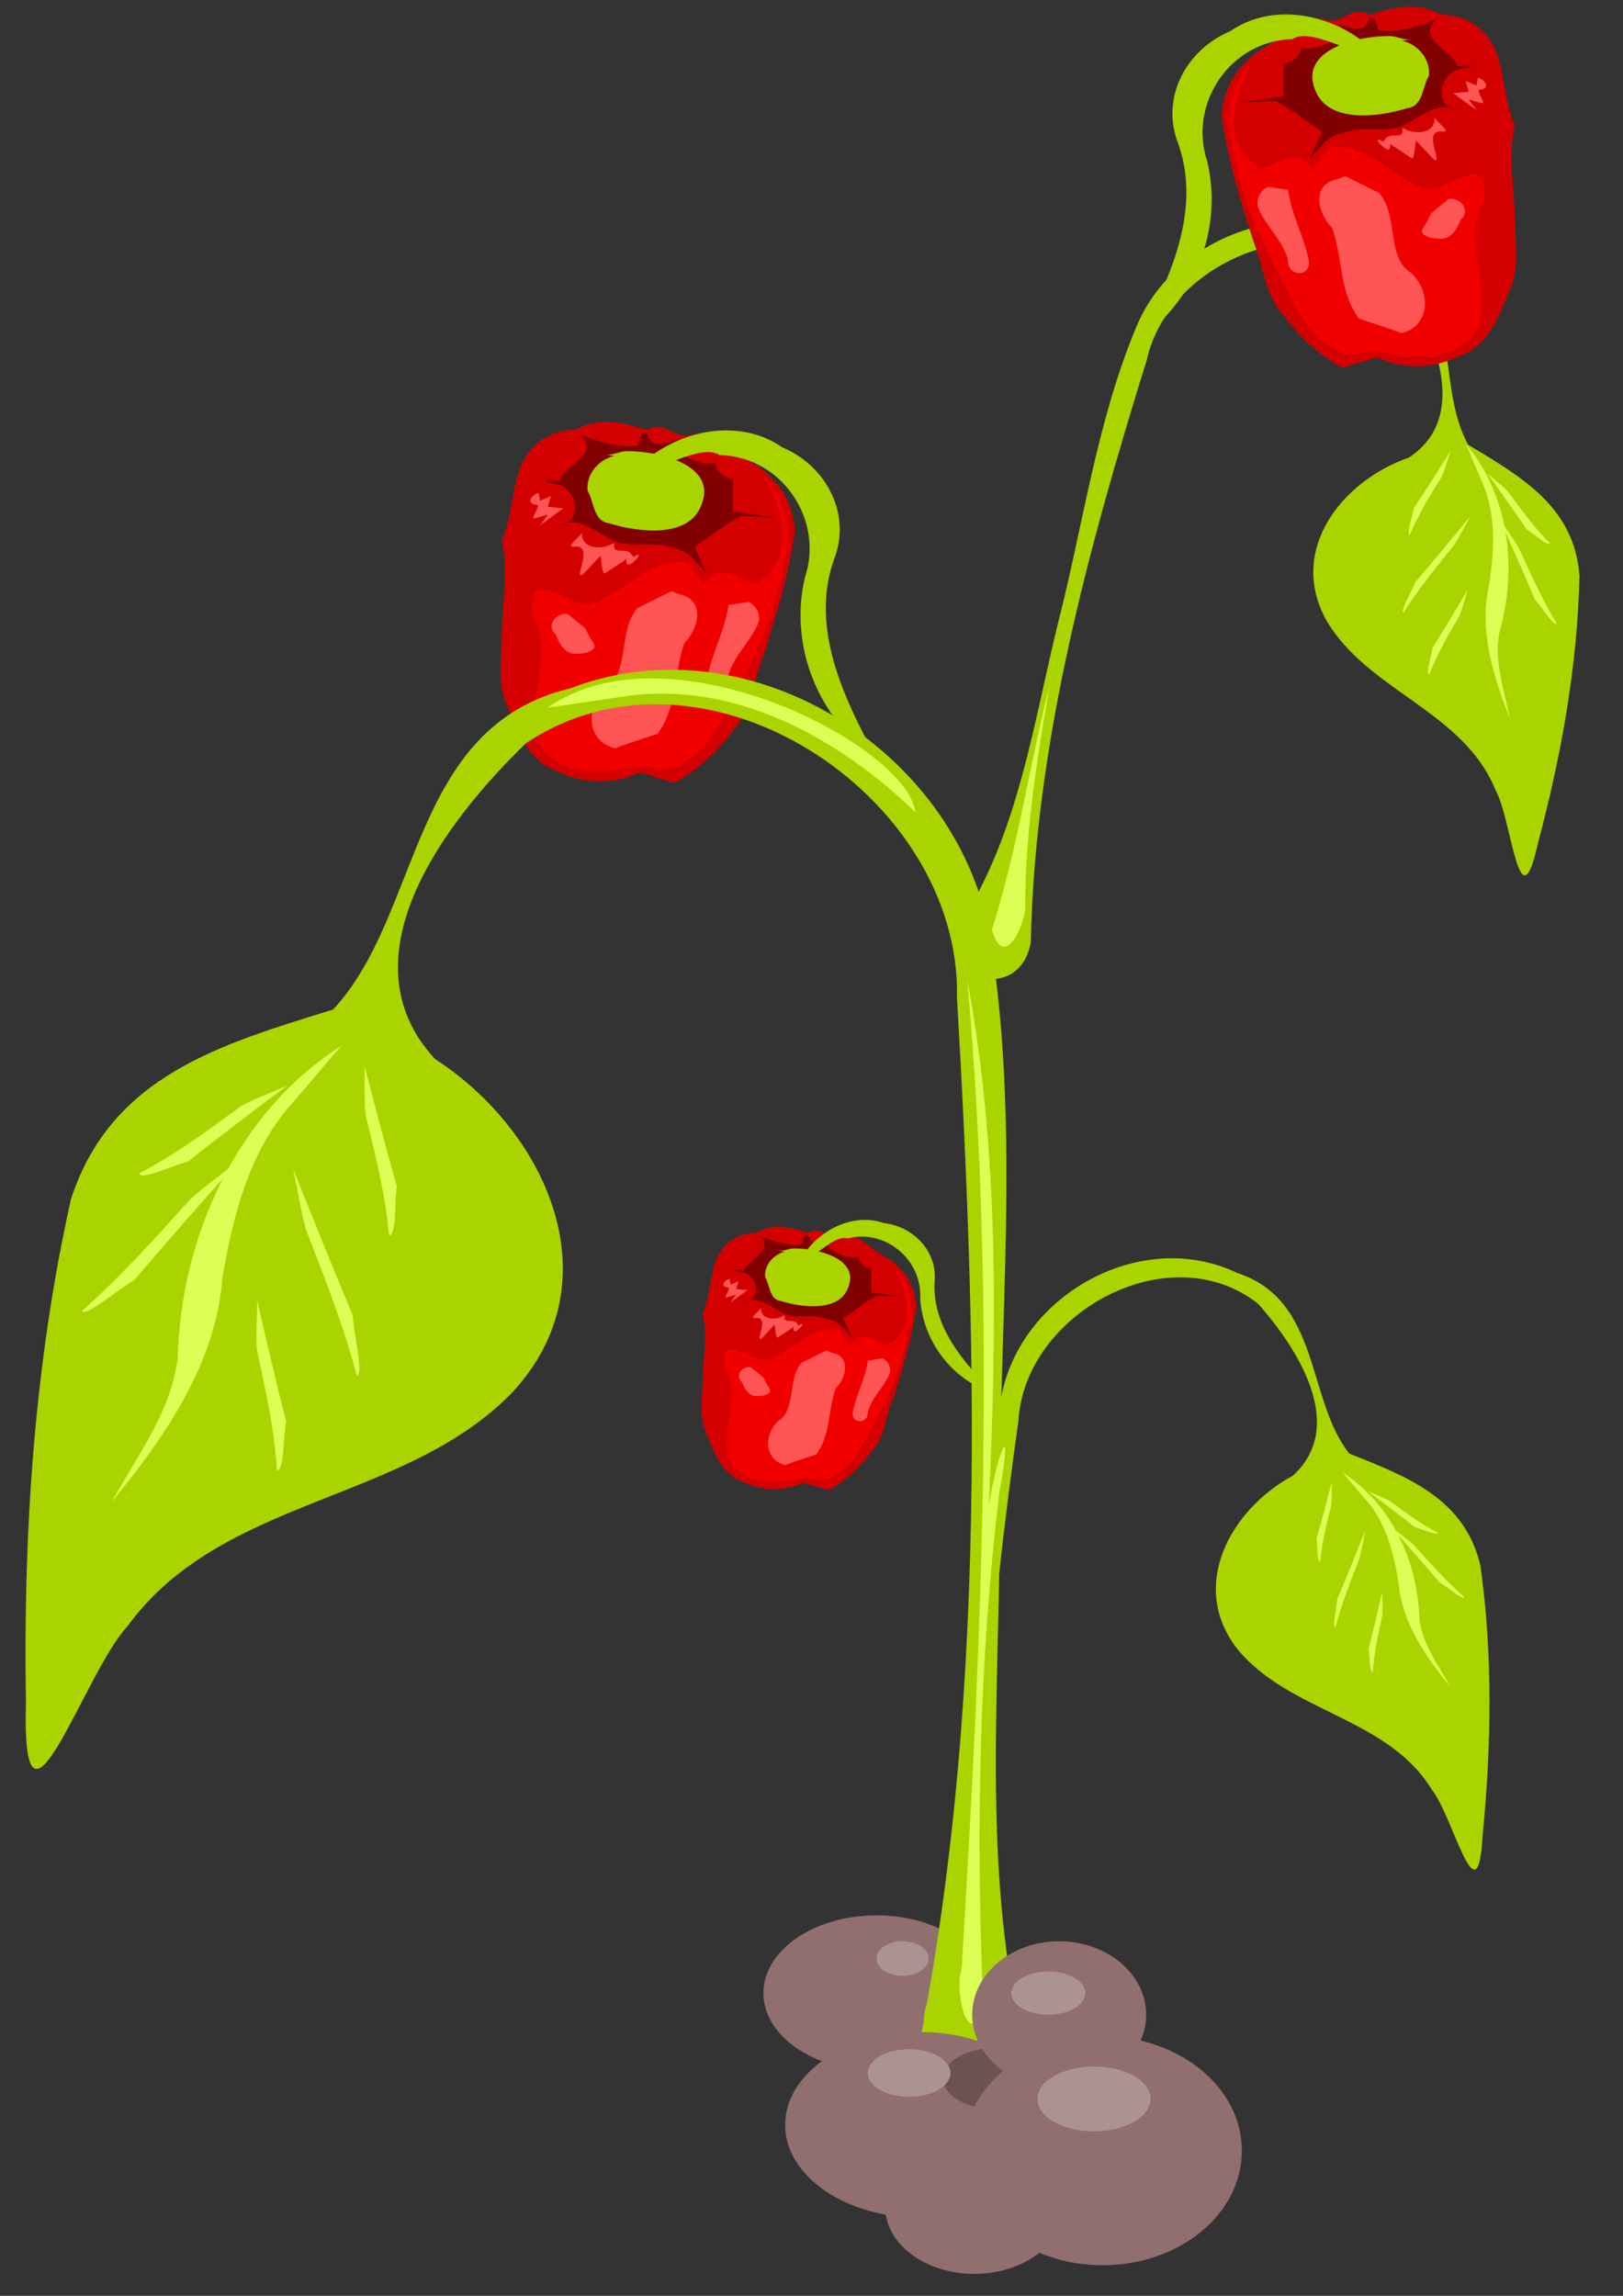 <?xml version="1.0" encoding="UTF-8" standalone="no"?>
<svg
   xmlns:dc="http://purl.org/dc/elements/1.1/"
   xmlns:cc="http://creativecommons.org/ns#"
   xmlns:rdf="http://www.w3.org/1999/02/22-rdf-syntax-ns#"
   xmlns:svg="http://www.w3.org/2000/svg"
   xmlns="http://www.w3.org/2000/svg"
   id="svg21765"
   version="1.1"
   viewBox="0 0 210 297"
   height="297mm"
   width="210mm">
  <rect x="0" y="0" width="210" height="297" fill="#333333" stroke="none"/>
  <defs
     id="defs21759" />
  <g
     id="layer1">
    <g
       transform="matrix(0.989,0,0,0.982,3.459,2.191)"
       id="layer1-2">
      <g
         id="g11228"
         transform="matrix(1.644,0,0,1.644,1165.021,-1161.902)">
        <ellipse
           id="path11214"
           style="fill:#916f6f;fill-opacity:1;stroke:none"
           cx="-641.026"
           cy="865.108"
           rx="8.999"
           ry="6.23" />
        <g
           transform="matrix(0.172,0,0,0.172,-975.383,433.709)"
           id="g65749-5">
          <g
             id="g65635-22-0"
             transform="matrix(0.729,0,0,0.729,708.32,953.177)">
            <path
               id="path65034-2-7-1-7"
               d="m 1651.632,1647.303 c -10.249,-3.653 -22.915,-6.364 -32.642,-0.182 -12.539,0.193 -22.376,6.974 -26.513,19.268 -3.224,10.582 -3.561,22.093 -7.843,32.569 3.15,13.98 0.254,27.981 -0.023,42.096 -0.057,11.921 -2.63,24.204 2.797,35.417 4.56,11.629 9.963,25.369 22.768,29.724 12.082,6.027 26.101,6.293 38.297,0.557 5.34,1.625 10.679,3.25 16.018,4.875 10.995,-6.221 20.073,-14.653 27.395,-24.898 8.349,-8.927 8.755,-22.055 13.293,-33 6.262,-19.322 12.123,-38.818 14.955,-58.981 -0.307,-14.715 -9.084,-26.795 -21.877,-33.55 -9.025,-5.61 -16.183,-15.247 -28.02,-11.186 -7.303,0.107 -11.049,-7.448 -18.605,-2.708 z"
               style="fill:#d40000;fill-opacity:1;stroke:none" />
            <path
               id="path65036-6-4-4-5"
               d="M 1690.927,1655.876 Z"
               style="fill:none;stroke:none" />
            <path
               id="path65044-0-0-0-6"
               d="m 1647.346,1654.447 c -8.931,1.767 -22.803,-3.562 -26.785,-5.285 10.78,9.276 -8.3,15.106 -9.403,22.047 -7.319,-1.19 -9.613,-0.035 -1.057,1.294 9.537,1.895 12.156,17.778 0.944,19.314 8.817,-4.635 16.153,2.233 23.56,6.04 8.697,5.331 20.08,0.373 29.514,4.511 7.28,0.864 10.92,7.197 15.377,12.093 -1.905,-4.287 -3.81,-8.573 -5.716,-12.86 7.208,-4.583 14.046,-10.453 21.479,-14.256 5.224,0.227 10.448,0.454 15.673,0.681 -6.43,-0.953 -12.86,-1.905 -19.29,-2.858 0,-5.001 0,-10.002 0,-15.003 -7.264,-1.55 -8.996,-7.099 -7.494,-8.237 -6.169,3.874 -22.267,-5.257 -20.212,-8.261 11.559,-7.993 -9.917,6.59 -11.877,-4.194 -3.277,-3.242 -3.234,3.353 -4.713,4.974 z"
               style="fill:#800000;fill-opacity:1;stroke:none" />
            <path
               id="path65046-4-2-9-1"
               d="m 1669.494,1708.746 c -17.921,-1.338 -29.283,15.546 -44.822,19.856 -11.422,-0.506 -28.132,-18.54 -25.905,4.932 11.918,20.114 -6.639,42.873 4.906,62.523 12.237,14.551 31.064,10.015 47.242,7.666 16.675,6.633 29.901,-9.951 36.462,-23.161 11.523,-21.814 23.161,-44.052 27.024,-68.692 5.092,-14.758 2.727,-31.614 -8.733,-42.744 9.687,14.319 14.977,40.279 -3.716,49.524 -9.409,-2.078 -15.293,-10.124 -23.821,-0.042 -3.034,-2.871 -5.182,-7.125 -8.638,-9.862 z"
               style="opacity:0.665;fill:#ff0000;fill-opacity:1;stroke:none" />
            <path
               id="path65060-5-69-2-9"
               d="m 1663.064,1722.32 c -5.239,2.62 -10.479,5.239 -15.718,7.859 -9.201,10.688 -3.188,30.129 -14.755,37.231 -9.329,8.596 -9.104,24.944 4.529,28.101 6.338,-2.574 13.014,-4.493 19.514,-6.747 9.396,-12.492 7.543,-29.064 12.508,-42.401 6.822,-6.636 9.603,-20.441 -2.467,-22.599 -1.204,-0.481 -2.407,-0.963 -3.611,-1.444 z"
               style="fill:#ff5555;stroke:none" />
            <path
               id="path65069-8-32-4-5"
               d="m 1698.786,1727.322 c -3.096,0.476 -6.192,0.953 -9.288,1.429 -1.505,11.301 -7.281,21.538 -9.534,32.56 -1.542,8.575 10.182,8.012 9.516,0.101 2.546,-9.247 10.354,-15.704 13.876,-24.428 1.096,-3.825 -1.028,-7.99 -4.571,-9.662 z"
               style="fill:#ff5555;fill-opacity:1;stroke:none" />
            <path
               id="path65080-3-0-5-0"
               d="m 1623.054,1739.467 c -2.62,-2.143 -5.239,-4.287 -7.859,-6.43 -5.441,-1.085 -10.448,5.381 -5.639,9.499 1.729,4.528 4.571,9.601 10.191,8.924 2.649,0.148 9.282,-1.216 7.445,-4.638 -1.633,-2.251 -2.717,-4.944 -4.138,-7.355 z"
               style="fill:#ff5555;fill-opacity:1;stroke:none" />
            <path
               id="path65090-9-6-0-6"
               d="m 1601.621,1676.595 c -3.718,0.768 -5.987,5.45 -0.547,5.469 1.209,1.849 -4.566,7.689 -0.296,6.072 1.71,-0.513 3.419,-1.026 5.129,-1.539 -1.191,1.667 -2.381,3.334 -3.572,5.001 3.572,-2.62 7.144,-5.239 10.717,-7.859 -2.381,-0.238 -4.763,-0.476 -7.144,-0.714 0.476,-1.667 0.953,-3.334 1.429,-5.001 -1.667,0.715 -3.334,1.429 -5.001,2.143 -0.238,-1.191 -0.476,-2.381 -0.714,-3.572 z"
               style="fill:#ff5555;fill-opacity:1;stroke:none" />
            <path
               id="path65102-8-5-7-3"
               d="m 1621.626,1695.171 c -1.293,2.103 -3.563,3.388 -4.922,5.443 -0.624,1.646 1.941,0.752 2.803,0.932 1.501,0.014 2.776,1.26 2.851,2.761 0.353,3.382 -1.231,6.549 -1.657,9.842 -0.071,1.4 1.526,0.5 1.963,-0.188 2.512,-2.691 5.024,-5.382 7.535,-8.074 0.728,2.519 0.438,5.253 1.421,7.706 0.238,0.97 0.866,0.281 1.353,-0.03 3.124,-2.082 6.247,-4.165 9.371,-6.247 -0.337,1.072 -0.184,3.249 1.46,2.526 1.705,-0.811 3.107,-2.233 4.092,-3.828 0.502,-1.54 -1.693,-0.057 -2.261,0.335 -0.741,-0.48 -1.484,-2.344 -2.882,-2.552 -1.712,-0.686 -3.654,0.022 -5.335,-0.725 -1.326,-0.508 -0.665,-2.911 -1.058,-3.202 -2.716,1.823 -6.204,2.395 -9.401,1.807 -2.373,-0.407 -4.633,-2.091 -5.135,-4.532 -0.155,-0.646 -0.212,-1.312 -0.2,-1.975 z"
               style="fill:#ff5555;fill-opacity:1;stroke:none" />
            <path
               id="path65117-4-6-1-4"
               d="m 1646.631,1660.878 c -10.703,-6.087 -23.433,3.694 -22.328,14.623 3.143,5.258 2.535,14.258 10.035,15.199 13.232,4.17 36.858,7.229 42.608,-8.548 7.777,-19.048 -20.896,-25.372 -34.84,-25.034 -3.101,0.101 -5.91,1.829 -9.05,1.616"
               style="fill:#aad400;fill-opacity:1;stroke:none" />
          </g>
          <path
             style="fill:#aad400;fill-opacity:1;stroke:none"
             d="m 1998.361,2228.819 c -14.016,-14.338 -29.31,-31.695 -27.468,-53.23 0.661,-13.78 -10.325,-24.672 -23.604,-26.227 -14.103,-4.845 -29.309,3.047 -37.194,14.801 0.926,6.834 13.274,-9.966 20.387,-7.604 17.426,-4.596 34.407,9.727 33.673,27.529 0.989,20.201 14.858,38.611 34.206,44.73 z"
             id="path64641-0-3-0-0" />
          <g
             id="g65635-27"
             transform="translate(185.967,132.678)">
            <path
               id="path65034-2-7-0"
               d="m 1651.632,1647.303 c -10.249,-3.653 -22.915,-6.364 -32.642,-0.182 -12.539,0.193 -22.376,6.974 -26.513,19.268 -3.224,10.582 -3.561,22.093 -7.843,32.569 3.15,13.98 0.254,27.981 -0.023,42.096 -0.057,11.921 -2.63,24.204 2.797,35.417 4.56,11.629 9.963,25.369 22.768,29.724 12.082,6.027 26.101,6.293 38.297,0.557 5.34,1.625 10.679,3.25 16.018,4.875 10.995,-6.221 20.073,-14.653 27.395,-24.898 8.349,-8.927 8.755,-22.055 13.293,-33 6.262,-19.322 12.123,-38.818 14.955,-58.981 -0.307,-14.715 -9.084,-26.795 -21.877,-33.55 -9.025,-5.61 -16.183,-15.247 -28.02,-11.186 -7.303,0.107 -11.049,-7.448 -18.605,-2.708 z"
               style="fill:#d40000;fill-opacity:1;stroke:none" />
            <path
               id="path65036-6-4-3"
               d="M 1690.927,1655.876 Z"
               style="fill:none;stroke:none" />
            <path
               id="path65044-0-0-7"
               d="m 1647.346,1654.447 c -8.931,1.767 -22.803,-3.562 -26.785,-5.285 10.78,9.276 -8.3,15.106 -9.403,22.047 -7.319,-1.19 -9.613,-0.035 -1.057,1.294 9.537,1.895 12.156,17.778 0.944,19.314 8.817,-4.635 16.153,2.233 23.56,6.04 8.697,5.331 20.08,0.373 29.514,4.511 7.28,0.864 10.92,7.197 15.377,12.093 -1.905,-4.287 -3.81,-8.573 -5.716,-12.86 7.208,-4.583 14.046,-10.453 21.479,-14.256 5.224,0.227 10.448,0.454 15.673,0.681 -6.43,-0.953 -12.86,-1.905 -19.29,-2.858 0,-5.001 0,-10.002 0,-15.003 -7.264,-1.55 -8.996,-7.099 -7.494,-8.237 -6.169,3.874 -22.267,-5.257 -20.212,-8.261 11.559,-7.993 -9.917,6.59 -11.877,-4.194 -3.277,-3.242 -3.234,3.353 -4.713,4.974 z"
               style="fill:#800000;fill-opacity:1;stroke:none" />
            <path
               id="path65046-4-2-57"
               d="m 1669.494,1708.746 c -17.921,-1.338 -29.283,15.546 -44.822,19.856 -11.422,-0.506 -28.132,-18.54 -25.905,4.932 11.918,20.114 -6.639,42.873 4.906,62.523 12.237,14.551 31.064,10.015 47.242,7.666 16.675,6.633 29.901,-9.951 36.462,-23.161 11.523,-21.814 23.161,-44.052 27.024,-68.692 5.092,-14.758 2.727,-31.614 -8.733,-42.744 9.687,14.319 14.977,40.279 -3.716,49.524 -9.409,-2.078 -15.293,-10.124 -23.821,-0.042 -3.034,-2.871 -5.182,-7.125 -8.638,-9.862 z"
               style="opacity:0.665;fill:#ff0000;fill-opacity:1;stroke:none" />
            <path
               id="path65060-5-69-0"
               d="m 1663.064,1722.32 c -5.239,2.62 -10.479,5.239 -15.718,7.859 -9.201,10.688 -3.188,30.129 -14.755,37.231 -9.329,8.596 -9.104,24.944 4.529,28.101 6.338,-2.574 13.014,-4.493 19.514,-6.747 9.396,-12.492 7.543,-29.064 12.508,-42.401 6.822,-6.636 9.603,-20.441 -2.467,-22.599 -1.204,-0.481 -2.407,-0.963 -3.611,-1.444 z"
               style="fill:#ff5555;stroke:none" />
            <path
               id="path65069-8-32-6"
               d="m 1698.786,1727.322 c -3.096,0.476 -6.192,0.953 -9.288,1.429 -1.505,11.301 -7.281,21.538 -9.534,32.56 -1.542,8.575 10.182,8.012 9.516,0.101 2.546,-9.247 10.354,-15.704 13.876,-24.428 1.096,-3.825 -1.028,-7.99 -4.571,-9.662 z"
               style="fill:#ff5555;fill-opacity:1;stroke:none" />
            <path
               id="path65080-3-0-51"
               d="m 1623.054,1739.467 c -2.62,-2.143 -5.239,-4.287 -7.859,-6.43 -5.441,-1.085 -10.448,5.381 -5.639,9.499 1.729,4.528 4.571,9.601 10.191,8.924 2.649,0.148 9.282,-1.216 7.445,-4.638 -1.633,-2.251 -2.717,-4.944 -4.138,-7.355 z"
               style="fill:#ff5555;fill-opacity:1;stroke:none" />
            <path
               id="path65090-9-6-5"
               d="m 1601.621,1676.595 c -3.718,0.768 -5.987,5.45 -0.547,5.469 1.209,1.849 -4.566,7.689 -0.296,6.072 1.71,-0.513 3.419,-1.026 5.129,-1.539 -1.191,1.667 -2.381,3.334 -3.572,5.001 3.572,-2.62 7.144,-5.239 10.717,-7.859 -2.381,-0.238 -4.763,-0.476 -7.144,-0.714 0.476,-1.667 0.953,-3.334 1.429,-5.001 -1.667,0.715 -3.334,1.429 -5.001,2.143 -0.238,-1.191 -0.476,-2.381 -0.714,-3.572 z"
               style="fill:#ff5555;fill-opacity:1;stroke:none" />
            <path
               id="path65102-8-5-77"
               d="m 1621.626,1695.171 c -1.293,2.103 -3.563,3.388 -4.922,5.443 -0.624,1.646 1.941,0.752 2.803,0.932 1.501,0.014 2.776,1.26 2.851,2.761 0.353,3.382 -1.231,6.549 -1.657,9.842 -0.071,1.4 1.526,0.5 1.963,-0.188 2.512,-2.691 5.024,-5.382 7.535,-8.074 0.728,2.519 0.438,5.253 1.421,7.706 0.238,0.97 0.866,0.281 1.353,-0.03 3.124,-2.082 6.247,-4.165 9.371,-6.247 -0.337,1.072 -0.184,3.249 1.46,2.526 1.705,-0.811 3.107,-2.233 4.092,-3.828 0.502,-1.54 -1.693,-0.057 -2.261,0.335 -0.741,-0.48 -1.484,-2.344 -2.882,-2.552 -1.712,-0.686 -3.654,0.022 -5.335,-0.725 -1.326,-0.508 -0.665,-2.911 -1.058,-3.202 -2.716,1.823 -6.204,2.395 -9.401,1.807 -2.373,-0.407 -4.633,-2.091 -5.135,-4.532 -0.155,-0.646 -0.212,-1.312 -0.2,-1.975 z"
               style="fill:#ff5555;fill-opacity:1;stroke:none" />
            <path
               id="path65117-4-6-27"
               d="m 1646.631,1660.878 c -10.703,-6.087 -23.433,3.694 -22.328,14.623 3.143,5.258 2.535,14.258 10.035,15.199 13.232,4.17 36.858,7.229 42.608,-8.548 7.777,-19.048 -20.896,-25.372 -34.84,-25.034 -3.101,0.101 -5.91,1.829 -9.05,1.616"
               style="fill:#aad400;fill-opacity:1;stroke:none" />
          </g>
          <g
             id="g64478-0-5-2-0"
             transform="translate(3187.426,517.092)">
            <g
               transform="translate(114.676,1009.705)"
               id="g64415-9-3-4-5">
              <path
                 style="fill:#aad400;stroke:none"
                 d="m -1344.873,1036.54 c 38.124,-170.098 33.917,-346.036 23.947,-518.876 2.098,-94.498 -117.652,-173.854 -199.571,-118.519 -36.297,35.493 -85.652,99.422 -41.919,147.017 51.68,33.683 83.292,103.79 35.707,155.351 -49.589,51.572 -134.328,48.43 -177.983,108.884 -20.226,21.669 -49.055,113.44 -47.008,35.962 -1.307,-78.708 3.711,-157.912 20.833,-234.901 18.544,-57.597 69.616,-72.257 121.237,-88.33 41.186,-44.306 35.292,-131.659 109.687,-149.625 84.555,-32.683 182.366,31.298 194.846,119.125 13.455,88.144 3.35,177.984 4.005,266.854 -0.143,89.921 -10.152,182.431 17.737,269.409 17.15,57.631 -64.818,65.33 -61.517,7.649 z"
                 id="path64188-4-7-1-4" />
              <path
                 style="fill:#aad400;stroke:none"
                 d="m -1286.794,491.95 c 1.937,-92.873 26.522,-183.377 53.694,-271.543 10.95,-49.165 83.022,-74.977 118.363,-35.91 14.261,22.989 31.658,62.355 2.966,81.413 -31.032,10.847 -56.319,43.098 -38.263,75.839 19.091,33.002 63.34,42.169 78.23,79.011 7.706,13.789 10.935,64.948 19.744,24.596 10.701,-40.561 18.192,-82.185 19.138,-124.203 -2.26,-32.166 -26.82,-46.256 -51.484,-61.148 -15.669,-28.172 -1.493,-72.622 -37.701,-91.394 -39.59,-27.681 -98.352,-7.031 -115.996,36.825 -18.189,43.897 -24.402,91.671 -36.06,137.574 -11.379,46.548 -17.982,95.692 -43.491,137.147 -16.215,27.637 25.219,42.061 30.858,11.793 z"
                 id="path64188-0-0-7-1-1" />
              <path
                 style="fill:#aad400;stroke:none"
                 d="m -1301.949,991.408 c -12.986,-91.981 -3.237,-185.256 9.44,-276.64 2.921,-50.285 69.919,-87.323 111.07,-54.432 17.764,20.403 41.251,56.469 15.988,79.883 -28.89,15.685 -48.676,51.574 -25.602,80.994 24.138,29.512 69.284,31.462 89.891,65.438 9.818,12.374 21.212,62.352 23.434,21.11 4.056,-41.752 4.773,-84.038 -1.034,-125.665 -7.39,-31.386 -33.893,-41.355 -60.626,-52.097 -19.985,-25.293 -13.123,-71.442 -51.873,-84.163 -43.518,-20.972 -98.206,8.837 -108.586,54.955 -10.912,46.246 -9.381,94.398 -13.524,141.577 -3.765,47.77 -2.399,97.338 -20.927,142.348 -11.571,29.88 31.64,37.47 32.35,6.69 z"
                 id="path64188-5-9-8-8-2" />
              <g
                 id="g64322-41-3-4-2"
                 transform="rotate(14.833,-1639.657,356.248)">
                <path
                   style="fill:#ddff55;stroke:none"
                   d="m -1605.937,540.124 c -48.389,31.104 -74.072,89.049 -75.532,145.353 -3.08,24.958 -18.729,45.508 -30.482,66.949 24.619,-30.284 48.262,-64.479 51.195,-104.635 5.006,-29.181 12.525,-59.505 33.063,-81.957"
                   id="path64221-6-8-4-9"
                   transform="rotate(-14.833,-1639.657,356.247)" />
                <g
                   id="g64269-9-3-6-5"
                   transform="rotate(-14.833,-1639.657,356.247)">
                  <path
                     id="path64234-09-3-3-3"
                     d="m -1595.045,549.493 c 4.867,18.721 9.699,37.453 14.999,56.057 -1.286,6.476 -0.059,22.8 -3.655,22.81 -1.629,-18.973 -6.311,-37.503 -10.811,-55.892 -0.766,-7.636 -0.264,-15.32 -0.532,-22.975 z"
                     style="fill:#ddff55;fill-opacity:1;stroke:none" />
                  <path
                     id="path64234-0-8-3-5-5"
                     d="m -1628.093,597.34 c 9.085,22.786 18.14,45.587 27.616,68.215 0.276,7.981 5.285,27.952 1.815,28.084 -6.018,-23.203 -14.88,-45.761 -23.534,-68.153 -2.529,-9.335 -3.844,-18.77 -5.897,-28.146 z"
                     style="fill:#ddff55;fill-opacity:1;stroke:none" />
                  <path
                     id="path64234-7-8-1-9-8"
                     d="m -1644.74,658.609 c 4.347,18.848 8.659,37.707 13.442,56.451 -1.465,6.438 -0.69,22.79 -4.285,22.7 -1.103,-19.011 -5.271,-37.663 -9.261,-56.17 -0.555,-7.655 0.16,-15.321 0.104,-22.981 z"
                     style="fill:#ddff55;fill-opacity:1;stroke:none" />
                </g>
                <path
                   style="fill:#ddff55;fill-opacity:1;stroke:none"
                   d="m -1579.492,549.676 c -11.888,15.259 -23.805,30.498 -35.337,46.029 -5.92,2.922 -18.123,13.835 -20.32,10.988 14.059,-12.844 25.907,-27.84 37.756,-42.607 5.591,-5.257 11.992,-9.537 17.901,-14.411 z"
                   id="path64234-6-0-9-3-9" />
                <path
                   style="fill:#ddff55;fill-opacity:1;stroke:none"
                   d="m -1592.137,589.102 c -10.906,21.973 -21.844,43.933 -32.372,66.091 -5.76,5.531 -17.289,22.59 -19.703,20.094 13.264,-19.966 24.148,-41.621 35.049,-63.01 5.264,-8.114 11.413,-15.39 17.025,-23.176 z"
                   id="path64234-0-6-4-3-4-8" />
              </g>
              <g
                 id="g64322-4-7-1-6-2"
                 transform="matrix(-0.454,0.12,0.12,0.454,-1913.681,687.61)">
                <path
                   style="fill:#ddff55;stroke:none"
                   d="m -1605.937,540.124 c -48.389,31.104 -74.072,89.049 -75.532,145.353 -3.08,24.958 -18.729,45.508 -30.482,66.949 24.619,-30.284 48.262,-64.479 51.195,-104.635 5.006,-29.181 12.525,-59.505 33.063,-81.957"
                   id="path64221-8-4-4-1-9"
                   transform="rotate(-14.833,-1639.657,356.247)" />
                <g
                   id="g64269-4-4-7-7-3"
                   transform="rotate(-14.833,-1639.657,356.247)">
                  <path
                     id="path64234-9-3-4-0-9"
                     d="m -1595.045,549.493 c 4.867,18.721 9.699,37.453 14.999,56.057 -1.286,6.476 -0.059,22.8 -3.655,22.81 -1.629,-18.973 -6.311,-37.503 -10.811,-55.892 -0.766,-7.636 -0.264,-15.32 -0.532,-22.975 z"
                     style="fill:#ddff55;fill-opacity:1;stroke:none" />
                  <path
                     id="path64234-0-4-1-9-3-1"
                     d="m -1628.093,597.34 c 9.085,22.786 18.14,45.587 27.616,68.215 0.276,7.981 5.285,27.952 1.815,28.084 -6.018,-23.203 -14.88,-45.761 -23.534,-68.153 -2.529,-9.335 -3.844,-18.77 -5.897,-28.146 z"
                     style="fill:#ddff55;fill-opacity:1;stroke:none" />
                  <path
                     id="path64234-7-5-0-8-2-8"
                     d="m -1644.74,658.609 c 4.347,18.848 8.659,37.707 13.442,56.451 -1.465,6.438 -0.69,22.79 -4.285,22.7 -1.103,-19.011 -5.271,-37.663 -9.261,-56.17 -0.555,-7.655 0.16,-15.321 0.104,-22.981 z"
                     style="fill:#ddff55;fill-opacity:1;stroke:none" />
                </g>
                <path
                   style="fill:#ddff55;fill-opacity:1;stroke:none"
                   d="m -1579.492,549.676 c -11.888,15.259 -23.805,30.498 -35.337,46.029 -5.92,2.922 -18.123,13.835 -20.32,10.988 14.059,-12.844 25.907,-27.84 37.756,-42.607 5.591,-5.257 11.992,-9.537 17.901,-14.411 z"
                   id="path64234-6-4-7-8-7-8" />
                <path
                   style="fill:#ddff55;fill-opacity:1;stroke:none"
                   d="m -1592.137,589.102 c -10.906,21.973 -21.844,43.933 -32.372,66.091 -5.76,5.531 -17.289,22.59 -19.703,20.094 13.264,-19.966 24.148,-41.621 35.049,-63.01 5.264,-8.114 11.413,-15.39 17.025,-23.176 z"
                   id="path64234-0-6-2-9-7-7-6" />
              </g>
              <g
                 id="g64322-8-8-4-4-5"
                 transform="matrix(-0.544,-0.026,-0.026,0.543,-1920.31,-66.022)">
                <path
                   style="fill:#ddff55;stroke:none"
                   d="m -1605.937,540.124 c -48.389,31.104 -74.072,89.049 -75.532,145.353 -3.08,24.958 -18.729,45.508 -30.482,66.949 24.619,-30.284 48.262,-64.479 51.195,-104.635 5.006,-29.181 12.525,-59.505 33.063,-81.957"
                   id="path64221-82-2-8-0-0"
                   transform="rotate(-14.833,-1639.657,356.247)" />
                <g
                   id="g64269-7-6-1-5-3"
                   transform="rotate(-14.833,-1639.657,356.247)">
                  <path
                     id="path64234-4-5-4-5-3"
                     d="m -1595.045,549.493 c 4.867,18.721 9.699,37.453 14.999,56.057 -1.286,6.476 -0.059,22.8 -3.655,22.81 -1.629,-18.973 -6.311,-37.503 -10.811,-55.892 -0.766,-7.636 -0.264,-15.32 -0.532,-22.975 z"
                     style="fill:#ddff55;fill-opacity:1;stroke:none" />
                  <path
                     id="path64234-0-7-1-4-5-2"
                     d="m -1628.093,597.34 c 9.085,22.786 18.14,45.587 27.616,68.215 0.276,7.981 5.285,27.952 1.815,28.084 -6.018,-23.203 -14.88,-45.761 -23.534,-68.153 -2.529,-9.335 -3.844,-18.77 -5.897,-28.146 z"
                     style="fill:#ddff55;fill-opacity:1;stroke:none" />
                  <path
                     id="path64234-7-4-3-6-9-0"
                     d="m -1644.74,658.609 c 4.347,18.848 8.659,37.707 13.442,56.451 -1.465,6.438 -0.69,22.79 -4.285,22.7 -1.103,-19.011 -5.271,-37.663 -9.261,-56.17 -0.555,-7.655 0.16,-15.321 0.104,-22.981 z"
                     style="fill:#ddff55;fill-opacity:1;stroke:none" />
                </g>
                <path
                   style="fill:#ddff55;fill-opacity:1;stroke:none"
                   d="m -1579.492,549.676 c -11.888,15.259 -23.805,30.498 -35.337,46.029 -5.92,2.922 -18.123,13.835 -20.32,10.988 14.059,-12.844 25.907,-27.84 37.756,-42.607 5.591,-5.257 11.992,-9.537 17.901,-14.411 z"
                   id="path64234-6-9-6-6-6-2" />
                <path
                   style="fill:#ddff55;fill-opacity:1;stroke:none"
                   d="m -1592.137,589.102 c -10.906,21.973 -21.844,43.933 -32.372,66.091 -5.76,5.531 -17.289,22.59 -19.703,20.094 13.264,-19.966 24.148,-41.621 35.049,-63.01 5.264,-8.114 11.413,-15.39 17.025,-23.176 z"
                   id="path64234-0-6-7-9-8-1-9" />
              </g>
            </g>
            <path
               id="path64444-5-3-4-4"
               d="m -1204.094,1979.557 c 9.316,-153.233 16.232,-307.275 2.607,-460.477 15.024,80.769 13.484,163.388 9.979,245.11 3.385,-23.21 11.995,-45.559 4.833,-6.288 -9.204,77.276 -10.808,155.393 -7.663,232.946 -3.95,32.252 -13.924,2.131 -9.757,-11.291 z"
               style="fill:#ddff55;fill-opacity:1;stroke:none" />
            <path
               id="path64451-7-9-2-1"
               d="m -1190.11,1495.681 c 11.763,-37.036 17.132,-75.656 26.571,-113.277 -5.752,34.312 -11.343,68.87 -11.137,103.719 -0.82,8.196 -9.841,28.594 -15.434,9.558 z"
               style="fill:#ddff55;fill-opacity:1;stroke:none" />
            <path
               id="path64460-3-3-3-1"
               d="m -1395.687,1392.194 c 57.017,-40.226 167.075,18.445 170.123,48.64 -34.73,-33.9 -82.267,-60.73 -132.364,-54.239"
               style="fill:#ddff55;fill-opacity:1;stroke:none" />
          </g>
          <path
             style="fill:#aad400;fill-opacity:1;stroke:none"
             d="m 1943.529,1932.193 c -15.16,-28.142 -30.947,-61.472 -18.64,-93.655 7.082,-20.822 -4.953,-42.349 -24.613,-50.58 -19.473,-13.635 -46.248,-8.24 -63.507,6.296 -1.592,10.879 24.728,-9.424 34.585,-2.671 28.724,0.633 48.433,30.058 39.468,57.01 -7.383,31.386 5.759,65.702 32.708,83.6 z"
             id="path64641-6-4-9" />
          <g
             id="g65635-2-5"
             transform="matrix(-1,0,0,1,3823.831,-60.723)">
            <path
               id="path65034-2-7-8-4"
               d="m 1651.632,1647.303 c -10.249,-3.653 -22.915,-6.364 -32.642,-0.182 -12.539,0.193 -22.376,6.974 -26.513,19.268 -3.224,10.582 -3.561,22.093 -7.843,32.569 3.15,13.98 0.254,27.981 -0.023,42.096 -0.057,11.921 -2.63,24.204 2.797,35.417 4.56,11.629 9.963,25.369 22.768,29.724 12.082,6.027 26.101,6.293 38.297,0.557 5.34,1.625 10.679,3.25 16.018,4.875 10.995,-6.221 20.073,-14.653 27.395,-24.898 8.349,-8.927 8.755,-22.055 13.293,-33 6.262,-19.322 12.123,-38.818 14.955,-58.981 -0.307,-14.715 -9.084,-26.795 -21.877,-33.55 -9.025,-5.61 -16.183,-15.247 -28.02,-11.186 -7.303,0.107 -11.049,-7.448 -18.605,-2.708 z"
               style="fill:#d40000;fill-opacity:1;stroke:none" />
            <path
               id="path65036-6-4-5-4"
               d="M 1690.927,1655.876 Z"
               style="fill:none;stroke:none" />
            <path
               id="path65044-0-0-6-7"
               d="m 1647.346,1654.447 c -8.931,1.767 -22.803,-3.562 -26.785,-5.285 10.78,9.276 -8.3,15.106 -9.403,22.047 -7.319,-1.19 -9.613,-0.035 -1.057,1.294 9.537,1.895 12.156,17.778 0.944,19.314 8.817,-4.635 16.153,2.233 23.56,6.04 8.697,5.331 20.08,0.373 29.514,4.511 7.28,0.864 10.92,7.197 15.377,12.093 -1.905,-4.287 -3.81,-8.573 -5.716,-12.86 7.208,-4.583 14.046,-10.453 21.479,-14.256 5.224,0.227 10.448,0.454 15.673,0.681 -6.43,-0.953 -12.86,-1.905 -19.29,-2.858 0,-5.001 0,-10.002 0,-15.003 -7.264,-1.55 -8.996,-7.099 -7.494,-8.237 -6.169,3.874 -22.267,-5.257 -20.212,-8.261 11.559,-7.993 -9.917,6.59 -11.877,-4.194 -3.277,-3.242 -3.234,3.353 -4.713,4.974 z"
               style="fill:#800000;fill-opacity:1;stroke:none" />
            <path
               id="path65046-4-2-3-6"
               d="m 1669.494,1708.746 c -17.921,-1.338 -29.283,15.546 -44.822,19.856 -11.422,-0.506 -28.132,-18.54 -25.905,4.932 11.918,20.114 -6.639,42.873 4.906,62.523 12.237,14.551 31.064,10.015 47.242,7.666 16.675,6.633 29.901,-9.951 36.462,-23.161 11.523,-21.814 23.161,-44.052 27.024,-68.692 5.092,-14.758 2.727,-31.614 -8.733,-42.744 9.687,14.319 14.977,40.279 -3.716,49.524 -9.409,-2.078 -15.293,-10.124 -23.821,-0.042 -3.034,-2.871 -5.182,-7.125 -8.638,-9.862 z"
               style="opacity:0.665;fill:#ff0000;fill-opacity:1;stroke:none" />
            <path
               id="path65060-5-69-7-9"
               d="m 1663.064,1722.32 c -5.239,2.62 -10.479,5.239 -15.718,7.859 -9.201,10.688 -3.188,30.129 -14.755,37.231 -9.329,8.596 -9.104,24.944 4.529,28.101 6.338,-2.574 13.014,-4.493 19.514,-6.747 9.396,-12.492 7.543,-29.064 12.508,-42.401 6.822,-6.636 9.603,-20.441 -2.467,-22.599 -1.204,-0.481 -2.407,-0.963 -3.611,-1.444 z"
               style="fill:#ff5555;stroke:none" />
            <path
               id="path65069-8-32-1-3"
               d="m 1698.786,1727.322 c -3.096,0.476 -6.192,0.953 -9.288,1.429 -1.505,11.301 -7.281,21.538 -9.534,32.56 -1.542,8.575 10.182,8.012 9.516,0.101 2.546,-9.247 10.354,-15.704 13.876,-24.428 1.096,-3.825 -1.028,-7.99 -4.571,-9.662 z"
               style="fill:#ff5555;fill-opacity:1;stroke:none" />
            <path
               id="path65080-3-0-4-3"
               d="m 1623.054,1739.467 c -2.62,-2.143 -5.239,-4.287 -7.859,-6.43 -5.441,-1.085 -10.448,5.381 -5.639,9.499 1.729,4.528 4.571,9.601 10.191,8.924 2.649,0.148 9.282,-1.216 7.445,-4.638 -1.633,-2.251 -2.717,-4.944 -4.138,-7.355 z"
               style="fill:#ff5555;fill-opacity:1;stroke:none" />
            <path
               id="path65090-9-6-2-7"
               d="m 1601.621,1676.595 c -3.718,0.768 -5.987,5.45 -0.547,5.469 1.209,1.849 -4.566,7.689 -0.296,6.072 1.71,-0.513 3.419,-1.026 5.129,-1.539 -1.191,1.667 -2.381,3.334 -3.572,5.001 3.572,-2.62 7.144,-5.239 10.717,-7.859 -2.381,-0.238 -4.763,-0.476 -7.144,-0.714 0.476,-1.667 0.953,-3.334 1.429,-5.001 -1.667,0.715 -3.334,1.429 -5.001,2.143 -0.238,-1.191 -0.476,-2.381 -0.714,-3.572 z"
               style="fill:#ff5555;fill-opacity:1;stroke:none" />
            <path
               id="path65102-8-5-8-2"
               d="m 1621.626,1695.171 c -1.293,2.103 -3.563,3.388 -4.922,5.443 -0.624,1.646 1.941,0.752 2.803,0.932 1.501,0.014 2.776,1.26 2.851,2.761 0.353,3.382 -1.231,6.549 -1.657,9.842 -0.071,1.4 1.526,0.5 1.963,-0.188 2.512,-2.691 5.024,-5.382 7.535,-8.074 0.728,2.519 0.438,5.253 1.421,7.706 0.238,0.97 0.866,0.281 1.353,-0.03 3.124,-2.082 6.247,-4.165 9.371,-6.247 -0.337,1.072 -0.184,3.249 1.46,2.526 1.705,-0.811 3.107,-2.233 4.092,-3.828 0.502,-1.54 -1.693,-0.057 -2.261,0.335 -0.741,-0.48 -1.484,-2.344 -2.882,-2.552 -1.712,-0.686 -3.654,0.022 -5.335,-0.725 -1.326,-0.508 -0.665,-2.911 -1.058,-3.202 -2.716,1.823 -6.204,2.395 -9.401,1.807 -2.373,-0.407 -4.633,-2.091 -5.135,-4.532 -0.155,-0.646 -0.212,-1.312 -0.2,-1.975 z"
               style="fill:#ff5555;fill-opacity:1;stroke:none" />
            <path
               id="path65117-4-6-3-3"
               d="m 1646.631,1660.878 c -10.703,-6.087 -23.433,3.694 -22.328,14.623 3.143,5.258 2.535,14.258 10.035,15.199 13.232,4.17 36.858,7.229 42.608,-8.548 7.777,-19.048 -20.896,-25.372 -34.84,-25.034 -3.101,0.101 -5.91,1.829 -9.05,1.616"
               style="fill:#aad400;fill-opacity:1;stroke:none" />
          </g>
          <path
             style="fill:#aad400;fill-opacity:1;stroke:none"
             d="m 2064.261,1738.406 c 15.16,-28.142 30.947,-61.472 18.64,-93.655 -7.082,-20.822 4.953,-42.349 24.613,-50.58 19.473,-13.635 46.248,-8.24 63.507,6.296 1.592,10.879 -24.728,-9.424 -34.585,-2.671 -28.724,0.633 -48.433,30.058 -39.468,57.01 7.383,31.386 -5.759,65.702 -32.708,83.6 z"
             id="path64641-1-5-4-0" />
        </g>
        <ellipse
           id="path11208"
           style="fill:#916f6f;fill-opacity:1;stroke:none"
           cx="-637.565"
           cy="875.665"
           rx="10.73"
           ry="7.442" />
        <ellipse
           transform="translate(6,2)"
           id="path11218"
           style="fill:#6c5353;fill-opacity:1;stroke:none"
           cx="-637.738"
           cy="869.954"
           rx="3.98"
           ry="2.423" />
        <ellipse
           id="path11210"
           style="fill:#916f6f;fill-opacity:1;stroke:none"
           cx="-623.027"
           cy="877.742"
           rx="11.076"
           ry="9.172" />
        <ellipse
           id="path11212"
           style="fill:#916f6f;fill-opacity:1;stroke:none"
           cx="-633.238"
           cy="882.241"
           rx="7.096"
           ry="5.365" />
        <ellipse
           id="path11216"
           style="fill:#916f6f;fill-opacity:1;stroke:none"
           cx="-626.488"
           cy="866.838"
           rx="6.923"
           ry="5.884" />
        <ellipse
           id="path11220"
           style="fill:#ac9393;fill-opacity:1;stroke:none"
           cx="-627.354"
           cy="865.108"
           rx="2.942"
           ry="1.731" />
        <ellipse
           id="path11222"
           style="fill:#ac9393;fill-opacity:1;stroke:none"
           cx="-623.719"
           cy="873.588"
           rx="4.5"
           ry="2.596" />
        <ellipse
           id="path11224"
           style="fill:#ac9393;fill-opacity:1;stroke:none"
           cx="-638.43"
           cy="871.511"
           rx="3.288"
           ry="1.904" />
        <ellipse
           id="path11226"
           style="fill:#ac9393;fill-opacity:1;stroke:none"
           cx="-638.949"
           cy="862.339"
           rx="2.077"
           ry="1.385" />
      </g>
    </g>
  </g>
</svg>
